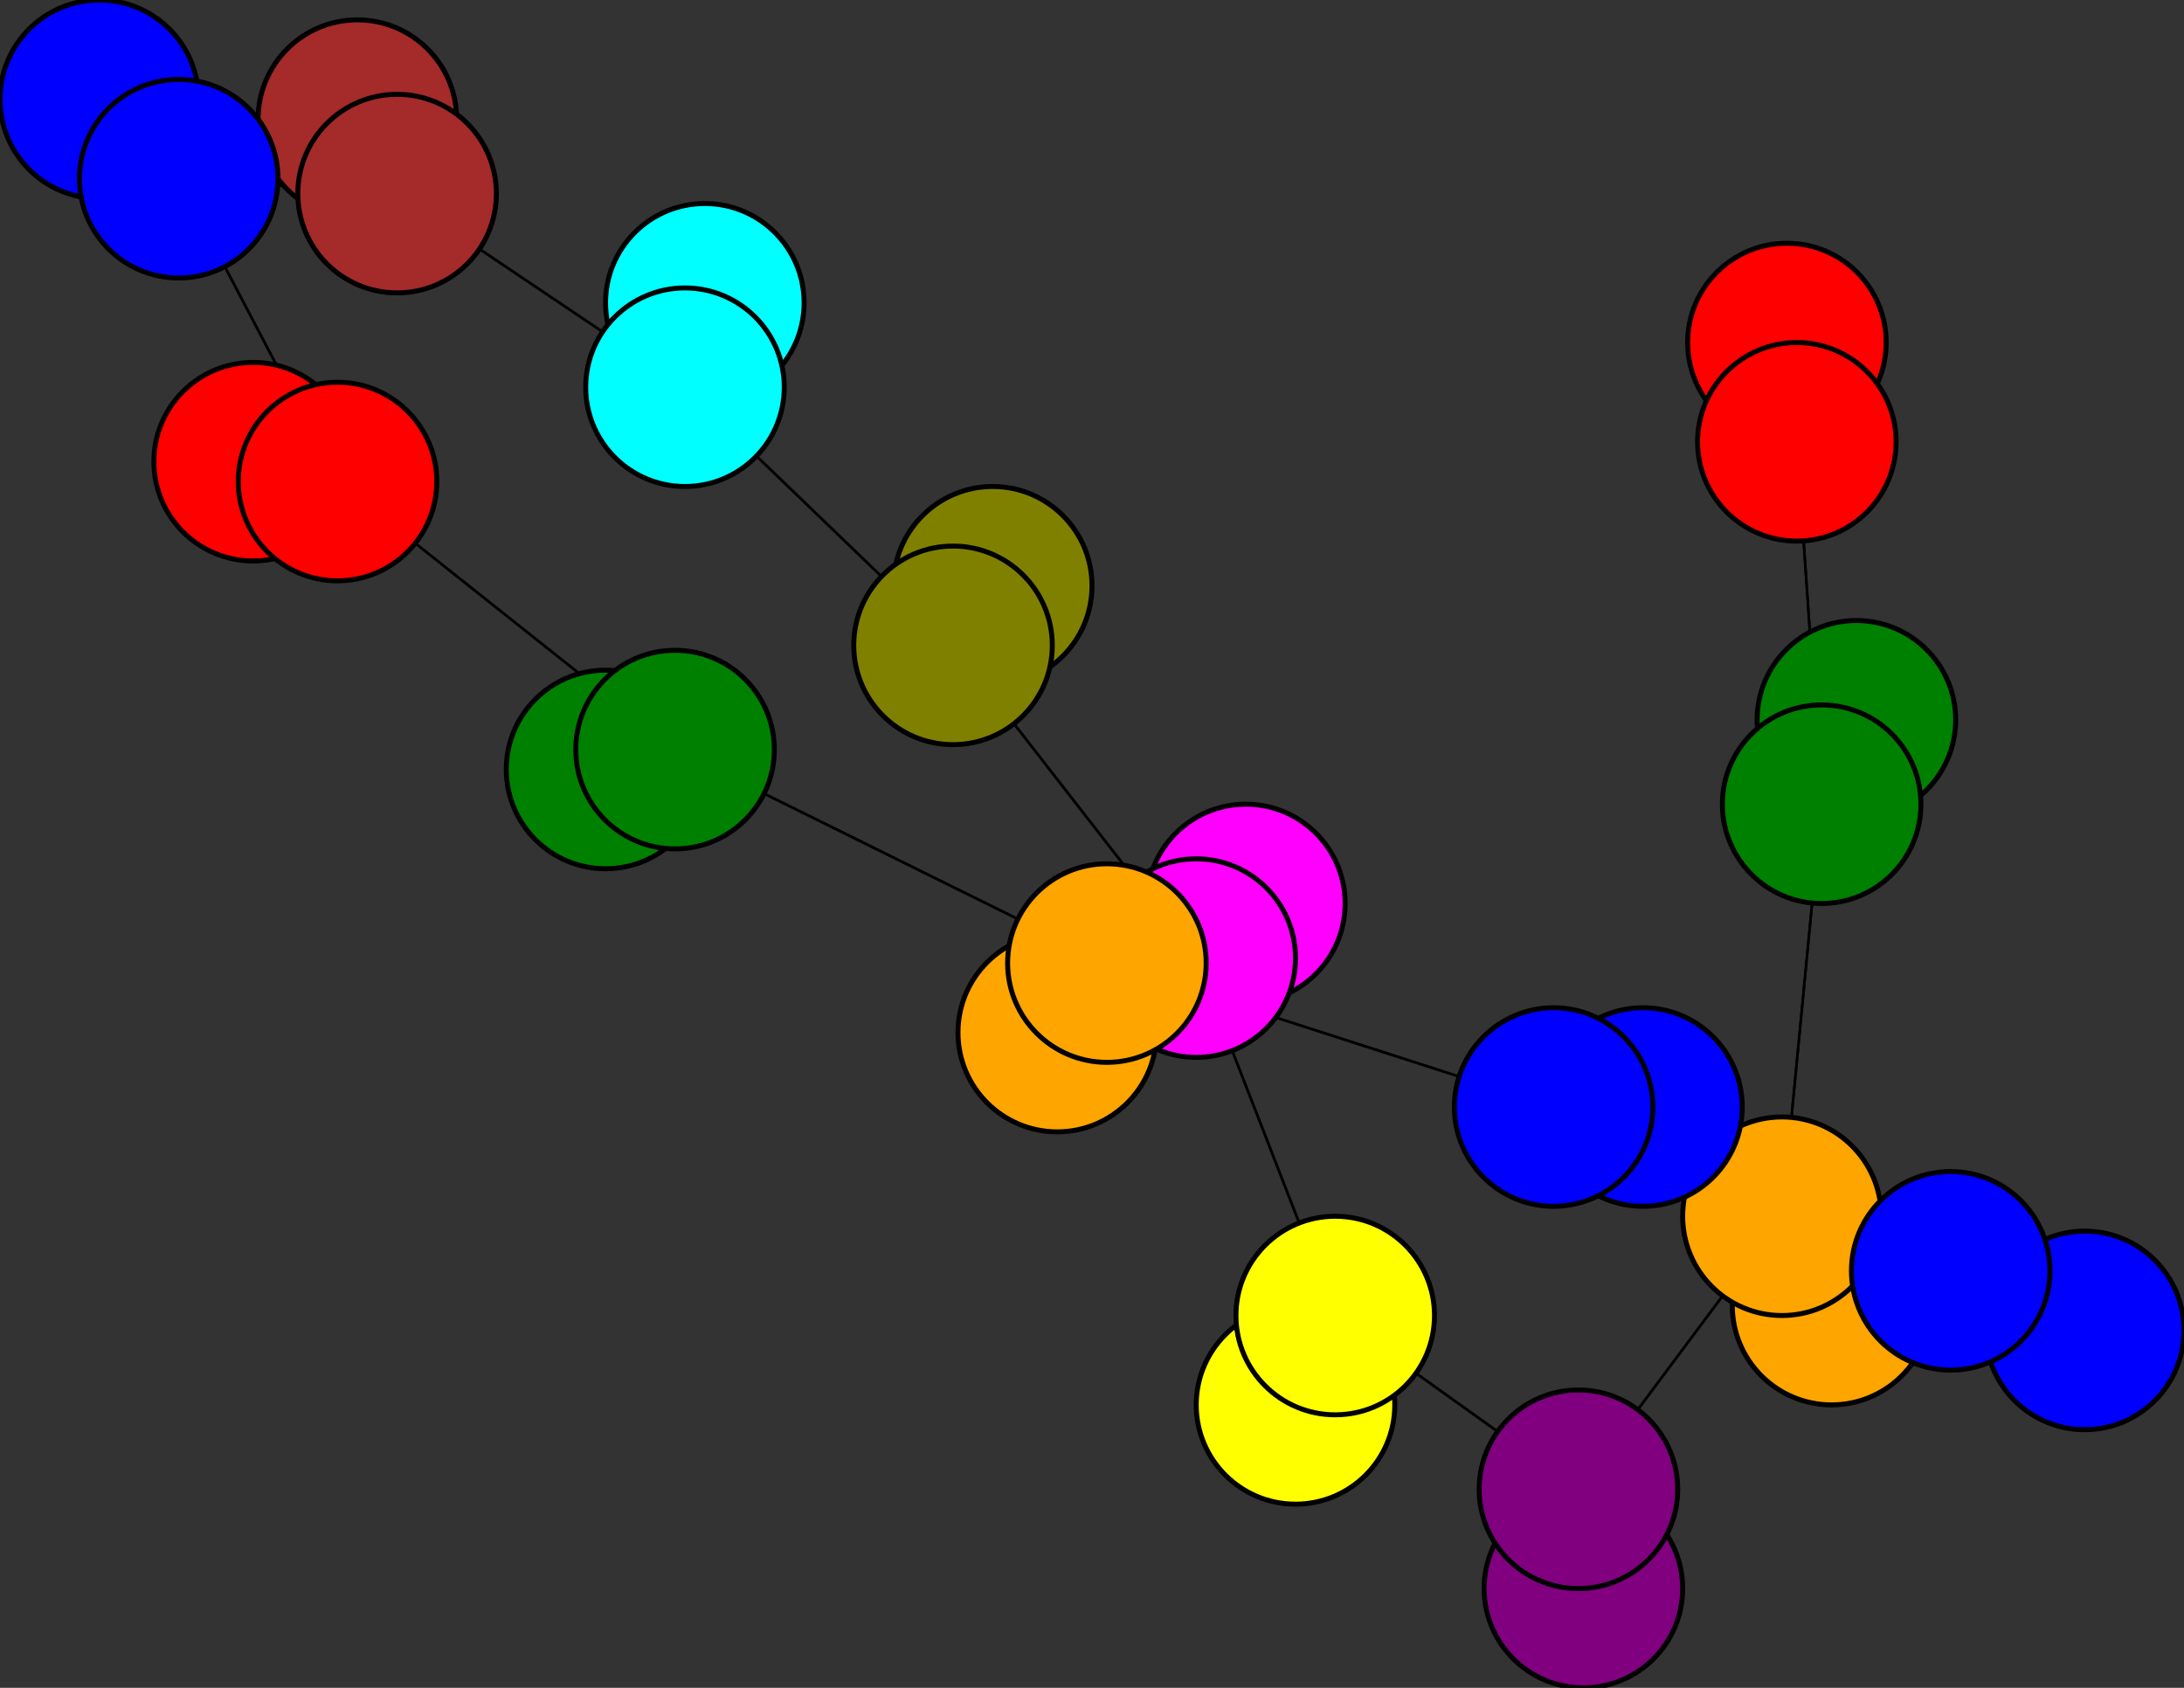<svg width="440" height="340" xmlns="http://www.w3.org/2000/svg">
<rect width="100%" height="100%" fill="#333333" stroke="none"/>
<path stroke-width="20.0" stroke="black" d="M 360 69 362 89"/>
<path stroke-width="20.0" stroke="black" d="M 72 24 80 39"/>
<path stroke-width="0.5" stroke="black" d="M 80 39 138 78"/>
<path stroke-width="20.0" stroke="black" d="M 80 39 72 24"/>
<path stroke-width="0.5" stroke="black" d="M 80 39 36 36"/>
<path stroke-width="20.0" stroke="black" d="M 20 20 36 36"/>
<path stroke-width="0.5" stroke="black" d="M 36 36 80 39"/>
<path stroke-width="20.0" stroke="black" d="M 36 36 20 20"/>
<path stroke-width="0.5" stroke="black" d="M 36 36 68 97"/>
<path stroke-width="20.0" stroke="black" d="M 51 93 68 97"/>
<path stroke-width="0.5" stroke="black" d="M 68 97 36 36"/>
<path stroke-width="20.0" stroke="black" d="M 68 97 51 93"/>
<path stroke-width="0.5" stroke="black" d="M 68 97 136 151"/>
<path stroke-width="20.0" stroke="black" d="M 122 155 136 151"/>
<path stroke-width="0.5" stroke="black" d="M 136 151 68 97"/>
<path stroke-width="20.0" stroke="black" d="M 136 151 122 155"/>
<path stroke-width="0.5" stroke="black" d="M 136 151 223 194"/>
<path stroke-width="20.0" stroke="black" d="M 213 208 223 194"/>
<path stroke-width="0.5" stroke="black" d="M 223 194 136 151"/>
<path stroke-width="20.0" stroke="black" d="M 223 194 213 208"/>
<path stroke-width="0.5" stroke="black" d="M 223 194 313 223"/>
<path stroke-width="20.0" stroke="black" d="M 331 223 313 223"/>
<path stroke-width="0.5" stroke="black" d="M 313 223 223 194"/>
<path stroke-width="20.0" stroke="black" d="M 313 223 331 223"/>
<path stroke-width="0.5" stroke="black" d="M 313 223 393 256"/>
<path stroke-width="8.857" stroke="black" d="M 420 268 393 256"/>
<path stroke-width="0.5" stroke="black" d="M 138 78 80 39"/>
<path stroke-width="20.0" stroke="black" d="M 138 78 142 61"/>
<path stroke-width="0.5" stroke="black" d="M 138 78 192 130"/>
<path stroke-width="20.0" stroke="black" d="M 142 61 138 78"/>
<path stroke-width="20.0" stroke="black" d="M 362 89 360 69"/>
<path stroke-width="0.5" stroke="black" d="M 362 89 367 162"/>
<path stroke-width="20.0" stroke="black" d="M 374 145 367 162"/>
<path stroke-width="0.5" stroke="black" d="M 367 162 362 89"/>
<path stroke-width="20.0" stroke="black" d="M 367 162 374 145"/>
<path stroke-width="0.5" stroke="black" d="M 367 162 359 245"/>
<path stroke-width="20.0" stroke="black" d="M 369 263 359 245"/>
<path stroke-width="0.5" stroke="black" d="M 359 245 367 162"/>
<path stroke-width="20.0" stroke="black" d="M 359 245 369 263"/>
<path stroke-width="0.5" stroke="black" d="M 359 245 318 300"/>
<path stroke-width="20.0" stroke="black" d="M 319 320 318 300"/>
<path stroke-width="0.5" stroke="black" d="M 318 300 359 245"/>
<path stroke-width="0.5" stroke="black" d="M 393 256 313 223"/>
<path stroke-width="20.0" stroke="black" d="M 318 300 319 320"/>
<path stroke-width="20.0" stroke="black" d="M 261 283 269 265"/>
<path stroke-width="0.5" stroke="black" d="M 269 265 318 300"/>
<path stroke-width="20.0" stroke="black" d="M 269 265 261 283"/>
<path stroke-width="0.5" stroke="black" d="M 269 265 241 193"/>
<path stroke-width="20.0" stroke="black" d="M 251 182 241 193"/>
<path stroke-width="0.5" stroke="black" d="M 241 193 269 265"/>
<path stroke-width="20.0" stroke="black" d="M 241 193 251 182"/>
<path stroke-width="0.5" stroke="black" d="M 241 193 192 130"/>
<path stroke-width="20.0" stroke="black" d="M 200 118 192 130"/>
<path stroke-width="0.5" stroke="black" d="M 192 130 241 193"/>
<path stroke-width="20.0" stroke="black" d="M 192 130 200 118"/>
<path stroke-width="0.5" stroke="black" d="M 192 130 138 78"/>
<path stroke-width="0.5" stroke="black" d="M 318 300 269 265"/>
<path stroke-width="8.857" stroke="black" d="M 393 256 420 268"/>
<circle cx="360" cy="69" r="20.0" style="fill:red;stroke:black;stroke-width:1.0"/>
<circle cx="362" cy="89" r="20.0" style="fill:red;stroke:black;stroke-width:1.0"/>
<circle cx="374" cy="145" r="20.0" style="fill:green;stroke:black;stroke-width:1.0"/>
<circle cx="367" cy="162" r="20.0" style="fill:green;stroke:black;stroke-width:1.0"/>
<circle cx="369" cy="263" r="20.0" style="fill:orange;stroke:black;stroke-width:1.0"/>
<circle cx="359" cy="245" r="20.0" style="fill:orange;stroke:black;stroke-width:1.0"/>
<circle cx="319" cy="320" r="20.0" style="fill:purple;stroke:black;stroke-width:1.0"/>
<circle cx="318" cy="300" r="20.0" style="fill:purple;stroke:black;stroke-width:1.0"/>
<circle cx="261" cy="283" r="20.0" style="fill:yellow;stroke:black;stroke-width:1.0"/>
<circle cx="269" cy="265" r="20.0" style="fill:yellow;stroke:black;stroke-width:1.0"/>
<circle cx="251" cy="182" r="20.0" style="fill:fuchsia;stroke:black;stroke-width:1.0"/>
<circle cx="241" cy="193" r="20.0" style="fill:fuchsia;stroke:black;stroke-width:1.0"/>
<circle cx="200" cy="118" r="20.0" style="fill:olive;stroke:black;stroke-width:1.0"/>
<circle cx="192" cy="130" r="20.0" style="fill:olive;stroke:black;stroke-width:1.0"/>
<circle cx="142" cy="61" r="20.0" style="fill:aqua;stroke:black;stroke-width:1.0"/>
<circle cx="138" cy="78" r="20.0" style="fill:aqua;stroke:black;stroke-width:1.0"/>
<circle cx="72" cy="24" r="20.0" style="fill:brown;stroke:black;stroke-width:1.0"/>
<circle cx="80" cy="39" r="20.0" style="fill:brown;stroke:black;stroke-width:1.0"/>
<circle cx="20" cy="20" r="20.0" style="fill:blue;stroke:black;stroke-width:1.0"/>
<circle cx="36" cy="36" r="20.0" style="fill:blue;stroke:black;stroke-width:1.0"/>
<circle cx="51" cy="93" r="20.0" style="fill:red;stroke:black;stroke-width:1.0"/>
<circle cx="68" cy="97" r="20.0" style="fill:red;stroke:black;stroke-width:1.0"/>
<circle cx="122" cy="155" r="20.0" style="fill:green;stroke:black;stroke-width:1.0"/>
<circle cx="136" cy="151" r="20.0" style="fill:green;stroke:black;stroke-width:1.0"/>
<circle cx="213" cy="208" r="20.0" style="fill:orange;stroke:black;stroke-width:1.0"/>
<circle cx="223" cy="194" r="20.0" style="fill:orange;stroke:black;stroke-width:1.0"/>
<circle cx="331" cy="223" r="20.0" style="fill:blue;stroke:black;stroke-width:1.0"/>
<circle cx="313" cy="223" r="20.0" style="fill:blue;stroke:black;stroke-width:1.0"/>
<circle cx="420" cy="268" r="20.0" style="fill:blue;stroke:black;stroke-width:1.0"/>
<circle cx="393" cy="256" r="20.0" style="fill:blue;stroke:black;stroke-width:1.0"/>
</svg>
